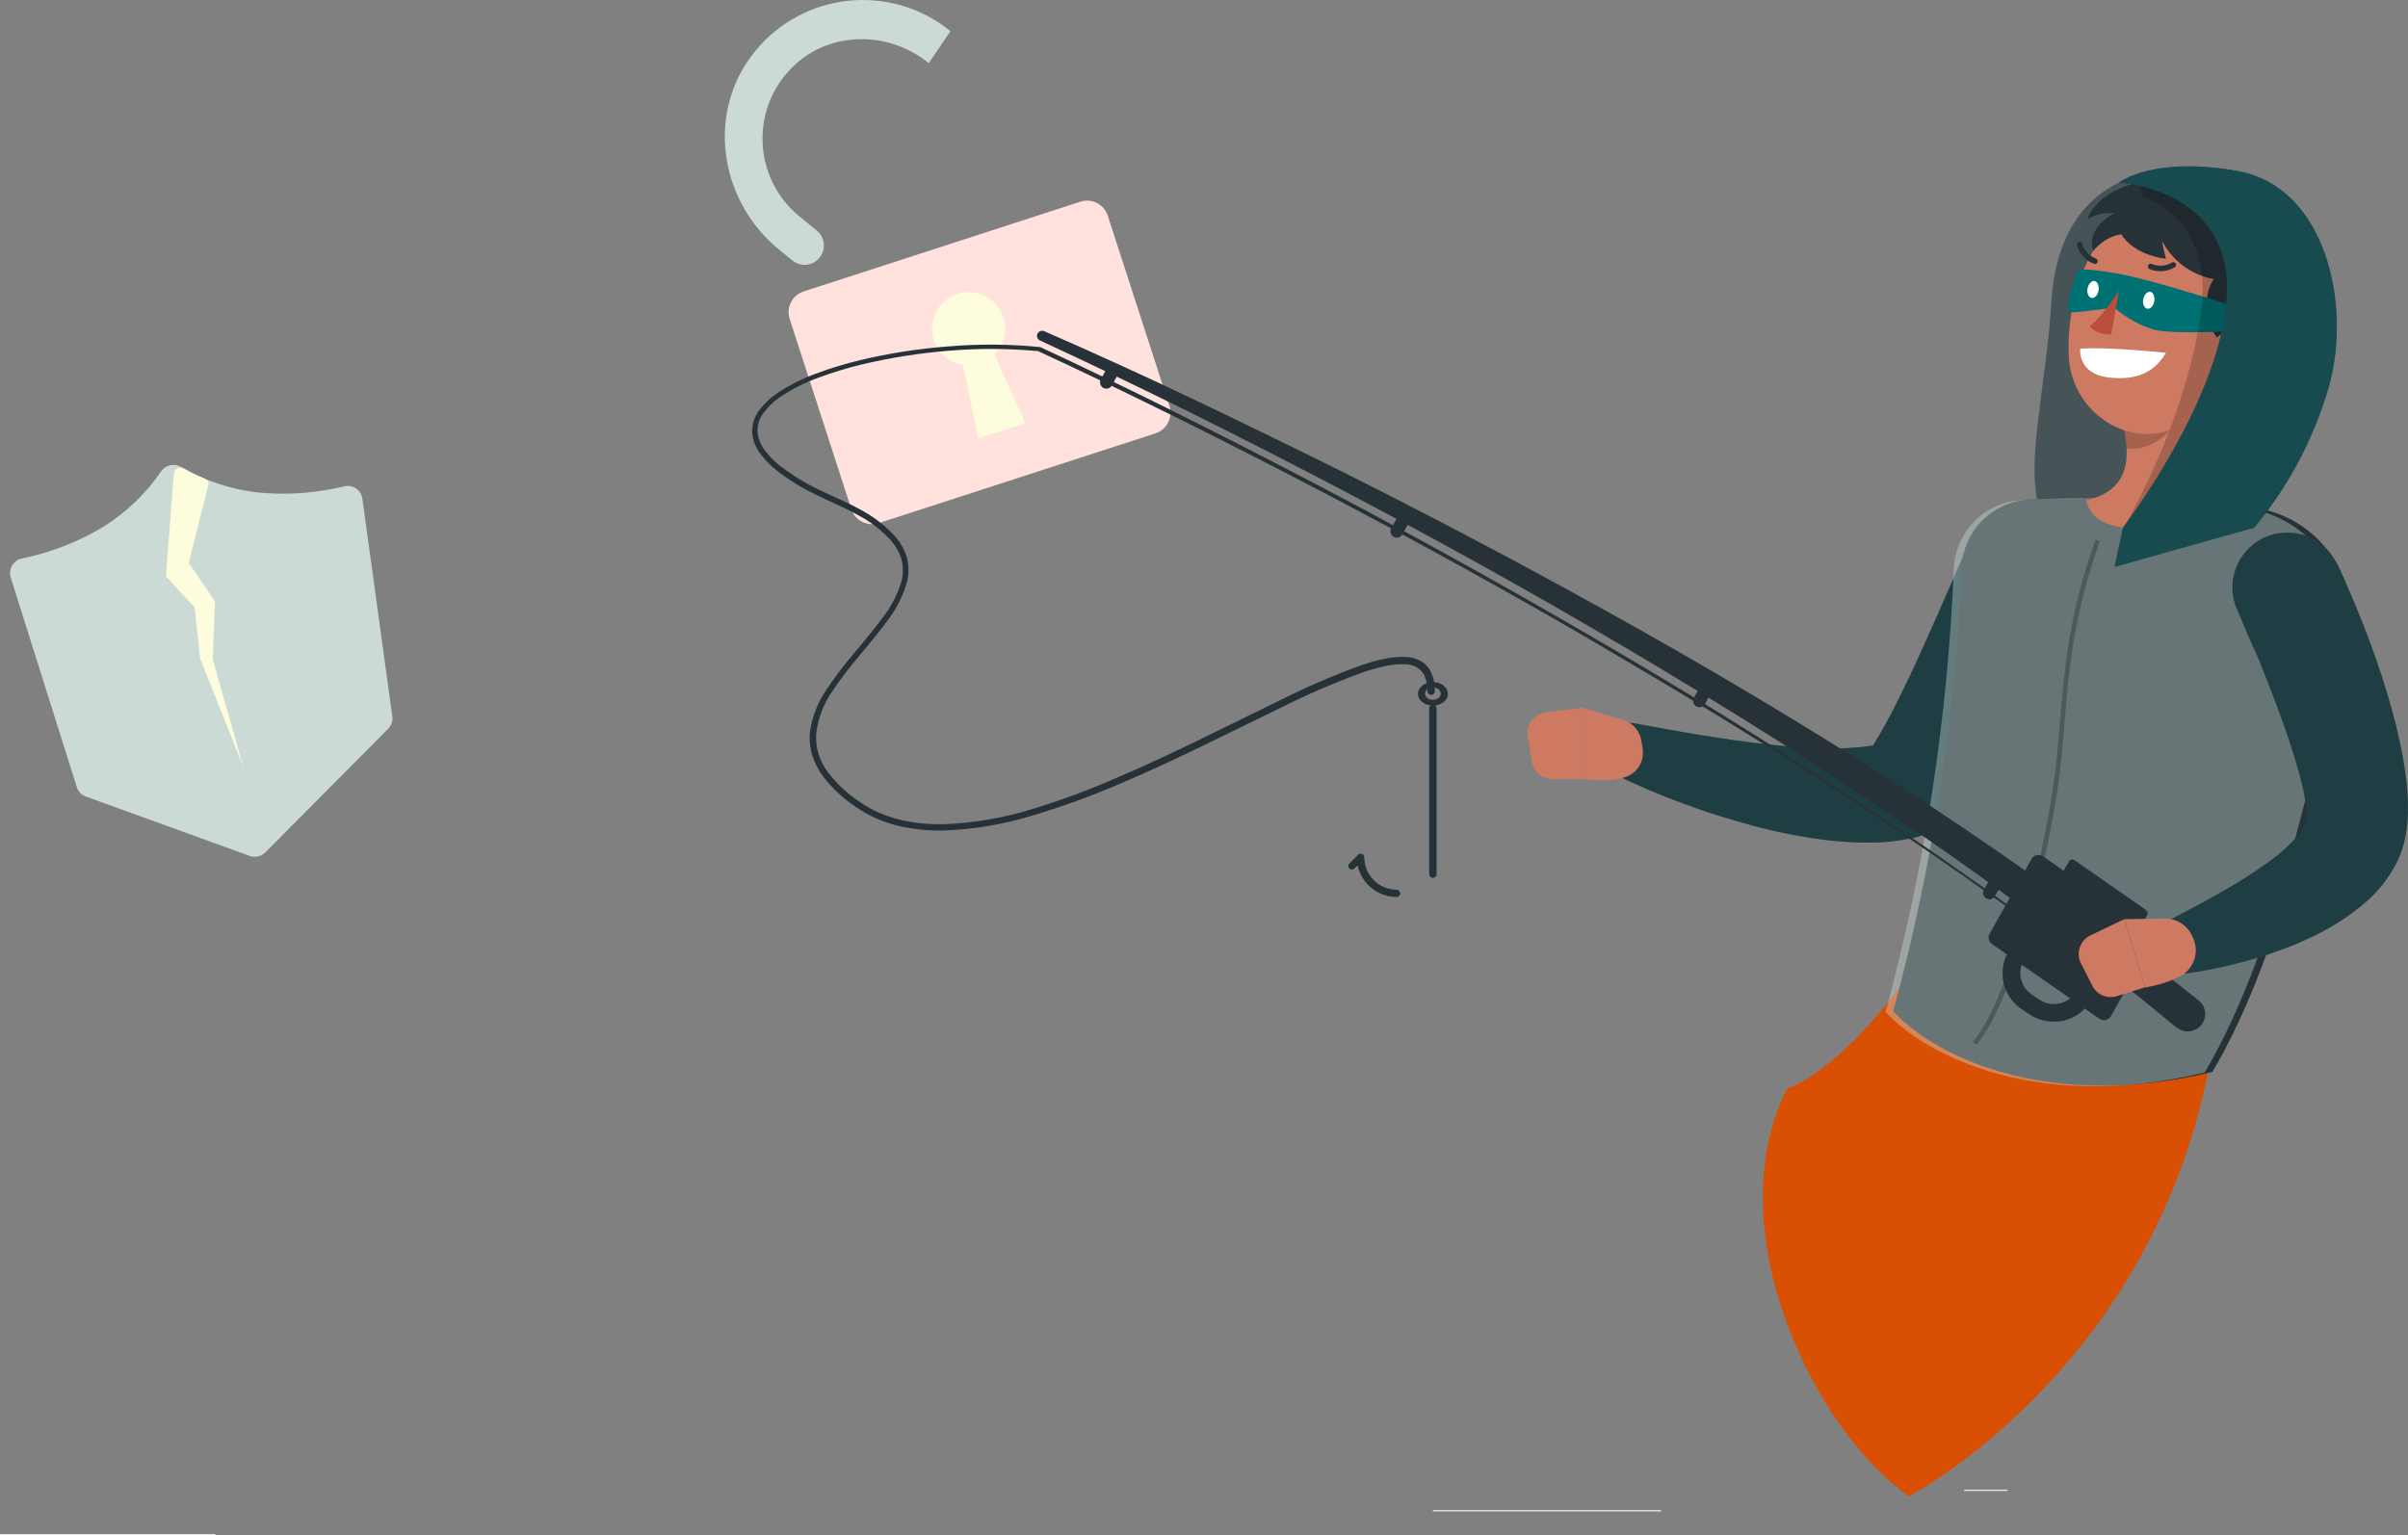 <?xml version="1.0" encoding="UTF-8"?><svg id="Layer_2" xmlns="http://www.w3.org/2000/svg" viewBox="0 0 482.62 307.78"><rect x="0" y="0" width="482.62" height="307.78" fill="#808080" stroke="none"/><defs><style>.cls-1{fill:none;stroke:#263238;stroke-miterlimit:10;stroke-width:.94px;}.cls-1,.cls-2,.cls-3,.cls-4,.cls-5,.cls-6{isolation:isolate;}.cls-1,.cls-3,.cls-6{opacity:.4;}.cls-7{fill:#fff;}.cls-8{fill:#ba4d3c;}.cls-2,.cls-4,.cls-5{opacity:.2;}.cls-2,.cls-9,.cls-6{fill:#cbdad5;}.cls-3,.cls-4,.cls-10{fill:#007172;}.cls-11{fill:#ce7a63;}.cls-12{fill:#fdfcdc;}.cls-13{fill:#d94f04;}.cls-14{fill:#ebebeb;}.cls-15{fill:#ffe1dd;}.cls-16{fill:#263238;}</style></defs><g id="Layer_1-2"><g><rect class="cls-14" y="307.53" width="43.19" height=".25"/><g><path class="cls-9" d="M15.38,157.75L2.14,115.75c-.48-1.59,.43-3.26,2.01-3.74,.06-.02,.11-.03,.17-.04l1.69-.37c5.18-1.23,10.15-3.25,14.71-6,4.58-2.86,8.52-6.64,11.56-11.1,.89-1.3,2.64-1.69,4-.89,4.67,2.72,9.84,4.46,15.21,5.09,5.3,.54,10.66,.26,15.87-.84l1.7-.38c1.58-.36,3.16,.63,3.52,2.21,.02,.09,.04,.18,.05,.27l6,43.66c.13,.91-.18,1.83-.83,2.48l-24.63,24.79c-.81,.81-2.02,1.08-3.1,.7l-32.88-11.91c-.87-.33-1.54-1.04-1.81-1.93Z"/><path class="cls-12" d="M43.09,120.53l-.45,11.6,6.1,21.56-8.64-21.7-1.1-10.24-5.75-6.23,1.59-20.55c.05-.73,.69-1.28,1.42-1.23,.2,.01,.4,.08,.58,.18,1.4,.8,2.86,1.5,4.35,2.11,.44,.19,.69,.67,.58,1.14l-3.94,15.68,5.26,7.68Z"/></g><g><path class="cls-15" d="M216.54,40.43l-55.48,18c-2.28,.74-3.53,3.19-2.8,5.48l12.37,38.16c.74,2.28,3.19,3.54,5.48,2.8l55.48-18c2.28-.74,3.53-3.19,2.8-5.48l-12.37-38.16c-.74-2.28-3.19-3.54-5.48-2.8Z"/><path class="cls-12" d="M199.33,71.09l6.16,13.74-9.43,3.06-3.08-14.74c-4.01-.64-6.74-4.4-6.1-8.41,.64-4.01,4.4-6.74,8.41-6.1s6.74,4.4,6.1,8.41c-.24,1.53-.97,2.95-2.06,4.04h0Z"/><path class="cls-9" d="M150.21,11.76c-8.57,12.06-5.59,28.88,5.88,38.23l2.73,2.23c1.66,1.35,4.09,1.1,5.44-.56s1.1-4.09-.56-5.44l-3.49-2.86c-8.6-7.03-9.87-19.71-2.84-28.31,.55-.67,1.15-1.31,1.78-1.91,7.41-7,19.1-6.93,27-.48l4.34-6.42c-11.93-9.7-29.47-7.88-39.16,4.05-.39,.48-.76,.97-1.12,1.47Z"/></g><rect class="cls-14" x="393.67" y="298.63" width="8.69" height=".25"/><rect class="cls-14" x="287.19" y="302.73" width="45.72" height=".25"/><g id="freepik--Character--inject-35"><path class="cls-13" d="M381.08,197.38c-3.62,5.17-13.88,17.51-22.9,20.84-14.22,28.21,5.42,68.56,24.42,81.73,0,0,53.1-27.56,61.56-95l-63.08-7.57Z"/><path class="cls-16" d="M448.81,34.36c-10.78-2-35.77-3.07-37.64,26-1.87,29.07-11.3,48.21,12.65,53.32l1.68-7.9,23.31-71.42Z"/><path class="cls-2" d="M448.81,34.36c-10.78-2-35.77-3.07-37.64,26-1.87,29.07-11.3,48.21,12.65,53.32l1.68-7.9,23.31-71.42Z"/><path class="cls-16" d="M408.22,105.16c-5.57-2.43-12.05,.11-14.48,5.68l-.05,.12-4.73,10.83c-1.58,3.63-3.21,7.23-4.83,10.79-.81,1.78-1.64,3.54-2.5,5.26s-1.67,3.46-2.54,5.11-1.77,3.25-2.64,4.76c-.36,.6-.72,1.18-1.07,1.73l-1.7,.25c-2.01,.22-4.03,.34-6.05,.34-2.11,0-4.27-.08-6.47-.2s-4.42-.36-6.66-.59c-4.48-.47-9-1.13-13.58-1.88-2.27-.37-4.56-.75-6.84-1.18l-6.79-1.23h-.19c-2.98-.53-5.84,1.45-6.37,4.44-.43,2.39,.77,4.78,2.94,5.87,4.44,2.16,8.98,4.1,13.61,5.8,2.31,.84,4.63,1.67,7,2.41s4.75,1.44,7.17,2.09c4.95,1.33,9.99,2.3,15.08,2.91,2.72,.3,5.45,.46,8.18,.45,3.03-.01,6.04-.35,9-1,1.66-.37,3.17-1.21,4.36-2.43l.46-.47c1.76-1.84,3.4-3.8,4.9-5.86,1.4-1.88,2.61-3.78,3.79-5.65,2.37-3.74,4.46-7.48,6.43-11.25,1-1.88,1.95-3.77,2.86-5.67s1.84-3.8,2.69-5.72,1.72-3.82,2.52-5.77,1.58-3.84,2.36-5.92c2.11-5.49-.47-11.66-5.86-14.02Z"/><path class="cls-4" d="M408.22,105.16c-5.57-2.43-12.05,.11-14.48,5.68l-.05,.12-4.73,10.83c-1.58,3.63-3.21,7.23-4.83,10.79-.81,1.78-1.64,3.54-2.5,5.26s-1.67,3.46-2.54,5.11-1.77,3.25-2.64,4.76c-.36,.6-.72,1.18-1.07,1.73l-1.7,.25c-2.01,.22-4.03,.34-6.05,.34-2.11,0-4.27-.08-6.47-.2s-4.42-.36-6.66-.59c-4.48-.47-9-1.13-13.58-1.88-2.27-.37-4.56-.75-6.84-1.18l-6.79-1.23h-.19c-2.98-.53-5.84,1.45-6.37,4.44-.43,2.39,.77,4.78,2.94,5.87,4.44,2.16,8.98,4.1,13.61,5.8,2.31,.84,4.63,1.67,7,2.41s4.75,1.44,7.17,2.09c4.95,1.33,9.99,2.3,15.08,2.91,2.72,.3,5.45,.46,8.18,.45,3.03-.01,6.04-.35,9-1,1.66-.37,3.17-1.21,4.36-2.43l.46-.47c1.76-1.84,3.4-3.8,4.9-5.86,1.4-1.88,2.61-3.78,3.79-5.65,2.37-3.74,4.46-7.48,6.43-11.25,1-1.88,1.95-3.77,2.86-5.67s1.84-3.8,2.69-5.72,1.72-3.82,2.52-5.77,1.58-3.84,2.36-5.92c2.11-5.49-.47-11.66-5.86-14.02Z"/><path class="cls-11" d="M325.33,144.32l-8.22-2.44-.07,14.27s5.25,.89,9-.47c2.27-.89,3.59-3.26,3.17-5.66l-.22-1.46c-.3-2-1.73-3.65-3.66-4.24Z"/><path class="cls-11" d="M306.2,147.68l.82,5c.32,1.99,2.04,3.46,4.06,3.46h6l.07-14.27-7.42,1c-2.26,.29-3.85,2.36-3.56,4.61,0,.07,.02,.13,.03,.2Z"/><path class="cls-16" d="M451.6,101.75c-15.03-2.2-30.25-2.73-45.39-1.57-7.12,.61-12.7,6.38-13.06,13.52-1.22,30.08-5.81,59.94-13.68,89,6.39,7.29,28.31,20.73,63.94,12.19,11.54-19.49,19.59-48.73,27.29-85.89,2.69-12.18-5.01-24.23-17.19-26.91-.63-.14-1.27-.25-1.91-.34Z"/><path class="cls-6" d="M450.05,101.87c-15.03-2.2-30.25-2.73-45.39-1.57-7.12,.61-12.7,6.38-13.06,13.52-1.22,30.08-5.81,59.94-13.68,89,6.39,7.29,28.31,20.73,63.94,12.19,11.54-19.49,19.59-48.73,27.29-85.89,2.69-12.18-5.01-24.23-17.19-26.91-.63-.14-1.27-.25-1.91-.34Z"/><path class="cls-1" d="M420.43,108.33c-6.95,19.5-6.4,32.24-8,46.07s-8.76,45.63-16.68,54.73"/><path class="cls-16" d="M209.26,66.38c10.24,4.47,20.39,9.1,30.46,13.91s20.09,9.69,30.08,14.66c19.94,10,39.65,20.48,59.12,31.44,19.47,10.96,38.58,22.54,57.33,34.75,18.67,12.32,36.89,25.37,54.41,39.41,1.5,1.21,1.75,3.41,.54,4.91s-3.41,1.75-4.91,.54h-.06c-17-14.15-34.83-27.42-53.14-40-18.43-12.41-37.23-24.29-56.39-35.62-19.16-11.33-38.63-22.17-58.4-32.5-9.86-5.18-19.78-10.24-29.75-15.19-9.97-4.95-20.01-9.76-30.11-14.43h0c-.52-.23-.75-.84-.51-1.35s.84-.75,1.35-.51h-.02Z"/><path class="cls-16" d="M411.9,188.86c-15.79-11.73-31.99-22.88-48.6-33.46-8.28-5.33-16.63-10.53-25.05-15.59-8.42-5.06-16.9-10.06-25.43-15-17.07-9.79-34.33-19.21-51.8-28.28-17.46-9.06-35.06-17.86-52.91-26.12h.15c-5.95-.57-11.95-.61-17.91-.11-5.96,.46-11.88,1.39-17.7,2.78-2.9,.7-5.75,1.57-8.55,2.61-2.79,1-5.44,2.34-7.89,4-1.2,.82-2.25,1.84-3.12,3-.86,1.1-1.31,2.46-1.27,3.86,.13,1.4,.67,2.74,1.55,3.84,.89,1.15,1.92,2.18,3.07,3.08,2.36,1.8,4.89,3.36,7.57,4.64,2.65,1.33,5.48,2.41,8.14,3.9,2.74,1.4,5.21,3.28,7.29,5.55,1.04,1.2,1.82,2.6,2.29,4.11,.41,1.54,.46,3.17,.12,4.73-.8,2.99-2.2,5.78-4.12,8.2-1.79,2.46-3.76,4.74-5.66,7.05-1.94,2.26-3.73,4.65-5.38,7.13-1.66,2.44-2.72,5.24-3.09,8.17-.22,2.88,.65,5.73,2.44,8,1.8,2.32,3.98,4.32,6.44,5.92,4.85,3.35,10.9,4.49,16.79,4.35,5.95-.23,11.84-1.24,17.53-3,5.71-1.74,11.32-3.81,16.8-6.2,11-4.67,21.7-10.18,32.52-15.43,5.39-2.72,10.93-5.12,16.6-7.19,1.44-.5,2.92-.92,4.41-1.25,1.53-.36,3.1-.51,4.67-.45,.83,.04,1.65,.23,2.42,.55,.82,.34,1.53,.89,2.06,1.6,.92,1.39,1.36,3.04,1.28,4.71,0,.41-.32,.74-.73,.75h0c-.4,0-.73-.33-.74-.73h0c.08-1.35-.27-2.69-1-3.83-.85-1-2.1-1.58-3.41-1.58-1.44-.06-2.87,.08-4.27,.41-1.44,.32-2.86,.72-4.25,1.2-5.61,2.05-11.11,4.41-16.45,7.09-10.8,5.22-21.5,10.73-32.61,15.4-5.54,2.38-11.22,4.44-17,6.17-5.8,1.79-11.81,2.82-17.88,3.05-3.06,.08-6.12-.23-9.1-.92-3.01-.7-5.86-1.95-8.41-3.68-2.57-1.69-4.85-3.79-6.74-6.22-.93-1.26-1.66-2.67-2.15-4.16-.47-1.51-.64-3.1-.5-4.68,.42-3.08,1.56-6.03,3.33-8.59,1.67-2.52,3.5-4.94,5.47-7.23,1.92-2.32,3.88-4.59,5.63-7,1.84-2.29,3.21-4.92,4-7.75,.3-1.38,.27-2.82-.09-4.19-.43-1.36-1.13-2.62-2.07-3.7-1.99-2.18-4.37-3.98-7-5.31-2.58-1.45-5.38-2.53-8.09-3.9-2.74-1.32-5.34-2.91-7.75-4.77-1.22-.96-2.32-2.06-3.26-3.29-1-1.26-1.61-2.79-1.74-4.4-.05-1.63,.47-3.24,1.47-4.53,.95-1.25,2.09-2.33,3.38-3.22,2.53-1.71,5.26-3.09,8.13-4.12,2.83-1.05,5.73-1.93,8.67-2.63,5.87-1.4,11.84-2.32,17.86-2.77,6.02-.5,12.06-.45,18.07,.14,.05,0,.1,0,.15,0,17.85,8.31,35.44,17.15,52.89,26.25s34.71,18.57,51.76,28.4c8.54,4.91,17.01,9.91,25.42,15,8.41,5.09,16.76,10.33,25.05,15.73,16.55,10.67,32.74,21.86,48.56,33.59,.09,.07,.11,.21,.04,.3-.07,.09-.21,.11-.3,.04h0v-.02Z"/><path class="cls-16" d="M223.95,75.27l-1.1,2c-.35,.61-1.12,.83-1.73,.49h0c-.61-.35-.83-1.12-.49-1.73l1.11-2c.35-.61,1.12-.83,1.73-.49h0c.61,.34,.83,1.11,.49,1.71v.02Z"/><path class="cls-16" d="M282.17,105.14l-1.11,2c-.34,.61-1.11,.83-1.71,.49h-.02c-.61-.35-.83-1.11-.49-1.72v-.02l1.11-2c.34-.61,1.11-.83,1.71-.49h.02c.61,.35,.83,1.13,.49,1.74Z"/><path class="cls-16" d="M342.83,139.12l-1.11,2c-.35,.61-1.12,.83-1.73,.49h0c-.61-.35-.83-1.12-.49-1.73l1.11-2c.35-.61,1.12-.83,1.73-.49h0c.61,.35,.83,1.12,.49,1.73Z"/><path class="cls-16" d="M400.95,177.63l-1.11,2c-.35,.61-1.12,.83-1.73,.49h0c-.61-.35-.83-1.12-.49-1.73l1.11-2c.35-.61,1.12-.83,1.73-.49h0c.61,.35,.83,1.12,.49,1.73Z"/><path class="cls-16" d="M431.48,188.72l-8.41,15c-.42,.76-1.37,1.03-2.13,.61-.05-.03-.09-.05-.14-.08l-21.56-15c-.67-.46-.87-1.36-.47-2.06l8.41-15c.42-.76,1.37-1.03,2.13-.61,.05,.03,.09,.05,.14,.08l21.56,15c.67,.46,.87,1.36,.47,2.06Z"/><path class="cls-16" d="M411.6,204.81c-1.79,0-3.53-.54-5-1.56l-1.49-1c-3.7-2.55-4.84-7.51-2.63-11.43l1.81-3.22c.36-.64,.97-1.1,1.68-1.27,.71-.16,1.46-.01,2.06,.4l11.61,8.07c1.1,.76,1.44,2.24,.78,3.4l-1.23,2.19c-1.2,2.14-3.25,3.68-5.65,4.24-.64,.13-1.29,.19-1.94,.18Zm-4.74-14.68l-1.26,2.36c-1.34,2.35-.65,5.33,1.58,6.85l1.48,1c1.21,.85,2.73,1.14,4.17,.8,1.44-.32,2.67-1.25,3.38-2.54l.83-1.48-10.18-6.99Z"/><path class="cls-16" d="M430.31,183.5l-2.15,3.84c-.18,.33-.6,.45-.94,.27-.02-.01-.04-.02-.06-.04l-14.35-10c-.35-.25-.46-.73-.25-1.11l2.15-3.84c.18-.33,.6-.45,.94-.27,.02,.01,.04,.02,.06,.04l14.35,10c.35,.25,.46,.73,.25,1.11Z"/><path class="cls-11" d="M443.72,72.36l-18.2,12.74c1.45,6.45,1.5,13.2-7.42,15.19,.74,3,3.11,4.91,7.4,5.46,5.63,1.1,9.92,1.6,14.61-1.7,1.84-1.29,4.06-2.49,3.07-4.64-3.37-7.31-1.31-19.8,.54-27.05Z"/><path class="cls-5" d="M436.3,77.56l-10.77,7.53c.38,1.57,.61,3.18,.69,4.8,3.9,.78,9.74-2.91,10.31-6.7,.24-1.88,.17-3.78-.23-5.63Z"/><path class="cls-11" d="M449.41,61.29c-2.71,11.34-3.73,18.12-10.55,22.93-10.26,7.25-23.49-.61-24.22-12.56-.66-10.76,3.89-27.49,15.91-30,8.69-1.81,17.2,3.77,19,12.46,.49,2.37,.44,4.82-.14,7.17Z"/><path class="cls-7" d="M416.93,69.89s4.59-.46,17.17,.84c-1.89,3.21-5,5.67-11.4,4.95s-5.77-5.79-5.77-5.79Z"/><path class="cls-16" d="M447.71,39.67c-11.42-7-26.69-3.32-29.36,4.28,1.62-1,3.53-1.41,5.42-1.18-2.3,1.14-5.42,3.93-4.27,7.56,2.77-3.25,5.67-3.34,5.67-3.34,0,0,2.12,4,8.94,4.89-.32-1.19-.59-2.39-.79-3.61,2.08,4.05,5.94,6.9,10.43,7.68-2,2.18-2.61,10.09,2.31,13.19,7-.45,12.79-2.79,12.4-7.09,.5,1.06,.94,2.14,1.31,3.25,0,0,4.44-5.92-.82-12.67,2.52-3.2-2.84-7.8-11.24-12.96Z"/><path class="cls-10" d="M416.6,54.15s-2.41,4.85-2,8.48c2.69,0,9.11-1,9.11-1,2.31,2.02,5.01,3.54,7.94,4.45,4.28,1.11,18.21,.18,18.21,.18l.58-4s-18.7-6.13-25.92-7.4-7.92-.71-7.92-.71Z"/><path class="cls-11" d="M452.87,73.52c-1.82,2.29-4.47,3.77-7.38,4.1-3.86,.41-5.18-3.21-3.6-6.52,1.43-3,5.16-6.79,8.8-5.66,3.64,1.13,4.37,5.25,2.18,8.08Z"/><path class="cls-7" d="M431.77,60.4c-.17,.93-.79,1.6-1.4,1.49s-1-1-.81-1.9,.79-1.6,1.4-1.48,.97,.96,.81,1.89Z"/><path class="cls-7" d="M420.6,58.23c-.16,.93-.79,1.6-1.4,1.49s-1-1-.81-1.9,.79-1.6,1.4-1.48,.96,.96,.81,1.89Z"/><path class="cls-8" d="M424.7,58.23s-3.07,5-5.86,7.16c1.38,1.85,4.31,1.66,4.31,1.66l1.55-8.82Z"/><path class="cls-16" d="M430.68,53c-.07,.06-.13,.14-.17,.23-.11,.29,.03,.61,.32,.72,1.66,.69,3.56,.54,5.09-.4,.25-.18,.31-.52,.13-.77h0c-.18-.25-.53-.31-.78-.13h0c-1.22,.71-2.7,.81-4,.27-.2-.09-.42-.06-.59,.08Z"/><path class="cls-16" d="M420.42,52.25c-.04-.18-.17-.34-.34-.41-1.33-.49-2.34-1.58-2.72-2.94-.06-.3-.35-.5-.65-.44-.3,.07-.5,.36-.44,.66,.44,1.73,1.71,3.14,3.39,3.76,.29,.12,.61-.02,.73-.31h0c.04-.1,.05-.21,.03-.32Z"/><path class="cls-16" d="M468.1,112.4c1,2,1.83,3.86,2.66,5.81s1.64,3.86,2.42,5.81c1.57,3.89,3,7.86,4.31,11.91s2.5,8.2,3.44,12.57c.47,2.19,.89,4.43,1.21,6.79,.37,2.54,.52,5.1,.46,7.66-.03,1.56-.19,3.12-.48,4.66-.18,.94-.41,1.86-.71,2.77l-.26,.75-.32,.79c-.2,.47-.42,.93-.67,1.38l-.49,.88c-.22,.36-.44,.73-.67,1.08-.45,.69-.93,1.35-1.41,2-.91,1.15-1.92,2.22-3,3.2-3.69,3.26-7.87,5.92-12.38,7.89-2.06,1-4.13,1.75-6.2,2.48s-4.14,1.37-6.22,1.93-4.16,1.05-6.25,1.48c-2.09,.43-4.14,.75-6.41,1-3.02,.35-5.76-1.82-6.11-4.84-.26-2.26,.89-4.45,2.91-5.51l.28-.14c6.77-3.51,13.81-7.22,19.62-11.35,2.65-1.77,5.04-3.9,7.12-6.31,.34-.44,.65-.91,.92-1.39,.1-.18,.19-.37,.27-.56l.08-.23,.19-.47s0-.08,0,0c0,.03,0,.06,0,.09h0v-.18c0-.13,0-.77-.06-1.36-.13-1.46-.35-2.91-.66-4.35-.33-1.62-.77-3.32-1.27-5-1-3.46-2.18-7-3.51-10.6s-2.73-7.16-4.16-10.75l-2.37-5.34-2.21-5.25-.1-.23c-2.05-5.72,.93-12.02,6.65-14.07,5.09-1.82,10.75,.32,13.35,5.07l.03-.07Z"/><path class="cls-4" d="M468.1,112.4c1,2,1.83,3.86,2.66,5.81s1.64,3.86,2.42,5.81c1.57,3.89,3,7.86,4.31,11.91s2.5,8.2,3.44,12.57c.47,2.19,.89,4.43,1.21,6.79,.37,2.54,.52,5.1,.46,7.66-.03,1.56-.19,3.12-.48,4.66-.18,.94-.41,1.86-.71,2.77l-.26,.75-.32,.79c-.2,.47-.42,.93-.67,1.38l-.49,.88c-.22,.36-.44,.73-.67,1.08-.45,.69-.93,1.35-1.41,2-.91,1.15-1.92,2.22-3,3.2-3.69,3.26-7.87,5.92-12.38,7.89-2.06,1-4.13,1.75-6.2,2.48s-4.14,1.37-6.22,1.93-4.16,1.05-6.25,1.48c-2.09,.43-4.14,.75-6.41,1-3.02,.35-5.76-1.82-6.11-4.84-.26-2.26,.89-4.45,2.91-5.51l.28-.14c6.77-3.51,13.81-7.22,19.62-11.35,2.65-1.77,5.04-3.9,7.12-6.31,.34-.44,.65-.91,.92-1.39,.1-.18,.19-.37,.27-.56l.08-.23,.19-.47s0-.08,0,0c0,.03,0,.06,0,.09h0v-.18c0-.13,0-.77-.06-1.36-.13-1.46-.35-2.91-.66-4.35-.33-1.62-.77-3.32-1.27-5-1-3.46-2.18-7-3.51-10.6s-2.73-7.16-4.16-10.75l-2.37-5.34-2.21-5.25-.1-.23c-2.05-5.72,.93-12.02,6.65-14.07,5.09-1.82,10.75,.32,13.35,5.07l.03-.07Z"/><path class="cls-11" d="M433.85,184.13l-8.13,.14,4.24,13.68c2.5-.39,4.93-1.18,7.18-2.34,2.71-1.57,3.73-4.98,2.32-7.78l-.17-.34c-1-2.08-3.13-3.39-5.44-3.36Z"/><path class="cls-11" d="M417.06,193.1l2.3,4.53c.91,1.8,3,2.68,4.92,2.06l5.68-1.79-4.24-13.63-6.76,3.25c-2.05,.98-2.92,3.44-1.94,5.49,.01,.03,.03,.06,.04,.09Z"/><path class="cls-5" d="M451.09,38.77c-8.94-3.28-16.1-3.2-20.76-2.44-.93,.17-1.54,1.06-1.37,1.99,.11,.59,.51,1.08,1.07,1.29,6.94,2.54,12.62,10.12,11.23,21.76-2.78,23.17-15.83,44.72-15.83,44.72l16.63,.14s12.2-6.09,19.62-21.85,5.81-39.59-10.59-45.61Z"/><path class="cls-16" d="M425.5,105.75s20.17-26.23,20.83-47.09-21.6-22.08-21.6-22.08c0,0,6.94-5.45,24.08-2.22s22.66,26.47,17.93,43.24c-2.99,10.32-8.07,19.91-14.94,28.18l-28,7.87,1.7-7.9Z"/><path class="cls-3" d="M425.5,105.75s20.17-26.23,20.83-47.09-21.6-22.08-21.6-22.08c0,0,6.94-5.45,24.08-2.22s22.66,26.47,17.93,43.24c-2.99,10.32-8.07,19.91-14.94,28.18l-28,7.87,1.7-7.9Z"/></g><g><path class="cls-16" d="M287.19,175.99c-.41,0-.74-.33-.74-.74h0v-33.27c0-.41,.33-.74,.74-.74,.41,0,.74,.33,.74,.74v33.27c0,.41-.33,.74-.74,.74Z"/><path class="cls-16" d="M287.19,141.45c-1.66,0-3-1.06-3-2.36,0-1.31,1.34-2.36,3-2.36,1.64,0,2.97,1.03,3,2.32,.03,1.31-1.29,2.38-2.95,2.4h-.05Zm0-3.64c-.87,0-1.57,.55-1.57,1.24s.7,1.24,1.57,1.24,1.57-.55,1.57-1.24-.7-1.24-1.57-1.24h0Z"/></g><path class="cls-16" d="M279.88,179.81c-3.77-.02-7.01-2.66-7.79-6.35l-.78,.78c-.36,.19-.81,.05-1-.31-.11-.22-.11-.48,0-.69l1.87-1.88c.29-.29,.76-.28,1.05,0,.14,.14,.21,.32,.21,.51,0,3.56,2.88,6.46,6.44,6.49,.41,0,.74,.33,.74,.74,0,.41-.33,.74-.74,.74v-.04Z"/></g></g></svg>